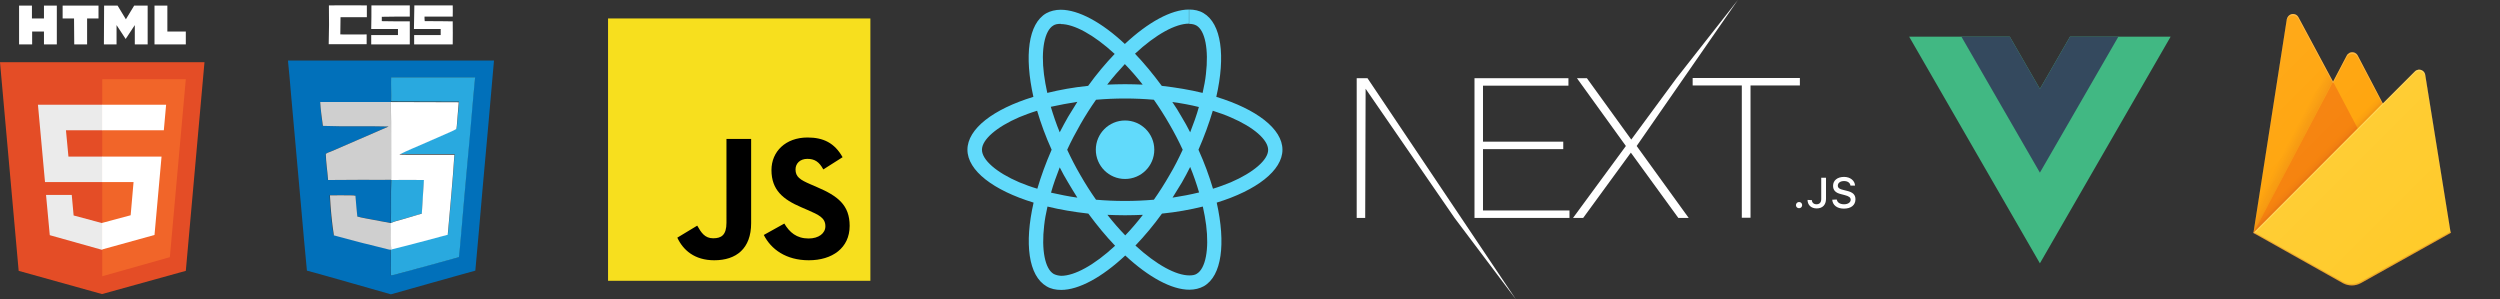 <?xml version="1.0" encoding="utf-8"?>
<!-- Generator: Adobe Illustrator 24.2.0, SVG Export Plug-In . SVG Version: 6.00 Build 0)  -->
<svg version="1.1" xmlns="http://www.w3.org/2000/svg" xmlns:xlink="http://www.w3.org/1999/xlink" x="0px" y="0px"
	 viewBox="0 0 1205.5 144.4" style="enable-background:new 0 0 1205.5 144.4;" xml:space="preserve">
<rect x="0" y="0" width="1205.5" height="144.4" fill="#333333" stroke="none"/>
<style type="text/css">
	.st0{fill:#61DAFB;}
	.st1{fill:#F7DF1E;}
	.st2{fill:#FFFFFF;}
	.st3{fill:#E44D26;}
	.st4{fill:#F16529;}
	.st5{fill:#EBEBEB;}
	.st6{fill:#41B883;}
	.st7{fill:#34495E;}
	.st8{fill:#0170BA;}
	.st9{fill:#29A9DF;}
	.st10{fill:#CFCFCF;}
	.st11{fill:none;}
	.st12{clip-path:url(#SVGID_2_);}
	.st13{fill:#FFA000;}
	.st14{opacity:0.12;fill:url(#SVGID_3_);enable-background:new    ;}
	.st15{fill:#F57C00;}
	.st16{opacity:0.2;fill:url(#SVGID_4_);enable-background:new    ;}
	.st17{fill:#FFCA28;}
	.st18{fill:#FFFFFF;fill-opacity:0.2;}
	.st19{opacity:0.2;fill:#A52714;enable-background:new    ;}
	.st20{fill:url(#SVGID_5_);}
</style>
<g id="Layer_2">
</g>
<g id="Layer_1">
	<g>
		<path class="st0" d="M618.4,72.2c0-10.1-12.6-19.6-31.9-25.5C591,27,589,11.4,580.3,6.3c-2-1.2-4.4-1.7-6.9-1.7v6.9
			c1.4,0,2.6,0.3,3.5,0.8c4.2,2.4,6,11.6,4.6,23.4c-0.3,2.9-0.9,6-1.6,9.1c-6.1-1.5-12.7-2.6-19.7-3.4c-4.2-5.7-8.5-10.9-12.9-15.5
			c10.1-9.4,19.6-14.5,26-14.5V4.6l0,0c-8.5,0-19.7,6.1-30.9,16.6C531.2,10.7,520,4.7,511.5,4.7v6.9c6.4,0,15.9,5.1,26,14.4
			c-4.3,4.5-8.7,9.7-12.8,15.4c-7,0.7-13.6,1.9-19.7,3.4c-0.7-3.1-1.2-6.1-1.6-9c-1.5-11.8,0.3-21,4.5-23.5c0.9-0.6,2.1-0.8,3.6-0.8
			V4.7l0,0c-2.6,0-5,0.6-7,1.7c-8.7,5-10.6,20.6-6.2,40.3c-19.3,5.9-31.8,15.4-31.8,25.5s12.6,19.6,31.9,25.5
			c-4.5,19.7-2.5,35.3,6.3,40.4c2,1.2,4.4,1.7,7,1.7c8.5,0,19.7-6.1,30.9-16.6c11.3,10.5,22.4,16.5,30.9,16.5c2.6,0,5-0.6,7-1.7
			c8.7-5,10.6-20.6,6.2-40.3C605.9,91.8,618.4,82.2,618.4,72.2z M578.1,51.6c-1.1,4-2.6,8.1-4.2,12.2c-1.3-2.5-2.6-5-4.1-7.4
			c-1.4-2.5-2.9-4.9-4.5-7.2C569.8,49.8,574.1,50.6,578.1,51.6z M563.9,84.5c-2.4,4.2-4.9,8.1-7.5,11.8c-4.6,0.4-9.3,0.6-14,0.6
			s-9.3-0.2-13.9-0.6c-2.6-3.7-5.1-7.6-7.5-11.8c-2.4-4.1-4.5-8.2-6.4-12.3c1.9-4.1,4.1-8.3,6.4-12.3c2.4-4.2,4.9-8.1,7.5-11.8
			c4.6-0.4,9.3-0.6,14-0.6s9.3,0.2,13.9,0.6c2.6,3.7,5.1,7.6,7.5,11.8c2.4,4.1,4.5,8.2,6.4,12.3C568.4,76.3,566.3,80.5,563.9,84.5z
			 M573.9,80.5c1.7,4.1,3.1,8.3,4.3,12.3c-4.1,1-8.3,1.8-12.8,2.5c1.5-2.4,3-4.8,4.5-7.3C571.3,85.5,572.7,83,573.9,80.5z
			 M542.6,113.5c-2.9-3-5.8-6.3-8.6-9.9c2.8,0.1,5.6,0.2,8.5,0.2s5.8-0.1,8.6-0.2C548.3,107.2,545.4,110.6,542.6,113.5z M519.5,95.3
			c-4.4-0.6-8.6-1.5-12.7-2.4c1.1-4,2.6-8.1,4.2-12.2c1.3,2.5,2.6,5,4.1,7.4C516.5,90.5,518,92.9,519.5,95.3z M542.4,30.9
			c2.9,3,5.8,6.3,8.6,9.9c-2.8-0.1-5.6-0.2-8.5-0.2s-5.8,0.1-8.6,0.2C536.7,37.2,539.6,33.9,542.4,30.9z M519.5,49.1
			c-1.5,2.4-3,4.8-4.5,7.3c-1.4,2.5-2.8,5-4,7.4c-1.7-4.1-3.1-8.3-4.3-12.3C510.8,50.6,515.1,49.8,519.5,49.1z M491.5,87.9
			c-11-4.7-18-10.8-18-15.7s7.1-11,18-15.7c2.7-1.1,5.6-2.2,8.6-3.1c1.8,6.1,4.1,12.4,7,18.8c-2.8,6.4-5.1,12.7-6.9,18.8
			C497.1,90.1,494.2,89,491.5,87.9z M508.1,132.1c-4.2-2.4-6-11.6-4.6-23.4c0.3-2.9,0.9-6,1.6-9.1c6.1,1.5,12.7,2.6,19.7,3.4
			c4.2,5.7,8.5,10.9,12.9,15.5c-10.1,9.4-19.6,14.5-26,14.5C510.2,132.9,509.1,132.6,508.1,132.1z M581.6,108.5
			c1.5,11.8-0.3,21-4.5,23.5c-0.9,0.6-2.1,0.8-3.6,0.8c-6.4,0-15.9-5.1-26-14.4c4.3-4.5,8.7-9.7,12.8-15.4c7-0.7,13.6-1.9,19.7-3.4
			C580.7,102.6,581.2,105.6,581.6,108.5z M593.5,87.9c-2.7,1.1-5.6,2.2-8.6,3.1c-1.8-6.1-4.1-12.4-7-18.8c2.8-6.4,5.1-12.7,6.9-18.8
			c3.1,1,6,2,8.7,3.2c11,4.7,18,10.8,18,15.7C611.5,77.1,604.4,83.2,593.5,87.9z"/>
		<path class="st0" d="M511.5,4.7L511.5,4.7L511.5,4.7z"/>
		<circle class="st0" cx="542.5" cy="72.2" r="14.1"/>
		<path class="st0" d="M573.3,4.6L573.3,4.6L573.3,4.6z"/>
	</g>
	<g>
		<rect x="293.2" y="8.9" class="st1" width="126.5" height="126.5"/>
		<path d="M378.2,107.8c2.5,4.2,5.9,7.2,11.7,7.2c4.9,0,8.1-2.5,8.1-5.9c0-4.1-3.2-5.5-8.7-7.9l-3-1.3C377.7,96.2,372,91.7,372,82
			c0-8.9,6.8-15.7,17.4-15.7c7.6,0,13,2.6,16.9,9.5l-9.3,5.9c-2-3.7-4.2-5.1-7.7-5.1s-5.7,2.2-5.7,5.1c0,3.6,2.2,5,7.3,7.2l3,1.3
			c10.1,4.3,15.8,8.7,15.8,18.7c0,10.7-8.4,16.6-19.7,16.6c-11,0-18.2-5.3-21.7-12.2L378.2,107.8z M336.2,108.8
			c1.9,3.3,3.6,6.1,7.7,6.1c3.9,0,6.4-1.5,6.4-7.5V67h11.9v40.6c0,12.3-7.2,17.9-17.8,17.9c-9.5,0-15-4.9-17.8-10.9L336.2,108.8z"/>
	</g>
	<g id="Page-1">
		<g id="Black-Next.js" transform="translate(-247, -138)">
			<g id="next-black" transform="translate(247, 138)">
				<g id="EXT-_x2B_-Type-something">
					<path id="EXT" class="st2" d="M710.9,37.7h45.4v3.6h-41.2v27h38.7v3.6h-38.7v29.6h41.7v3.6H711V37.7H710.9z M760.4,37.7h4.8
						l21.4,29.6l21.8-29.6L838,0l-48.8,70.4l25.1,34.7h-5l-22.9-31.5l-23,31.5h-4.9L784,70.4L760.4,37.7z M816.2,41.2v-3.6h51.7v3.6
						h-23.8V105h-4.2V41.2H816.2z"/>
					<polygon id="Type-something" class="st2" points="654.2,37.7 659.4,37.7 731,144.4 701.4,105.1 658.5,42.8 658.3,105.1 
						654.2,105.1 					"/>
				</g>
				<path id="_x2E_JS" class="st2" d="M867.5,100.4c0.9,0,1.5-0.7,1.5-1.5s-0.6-1.5-1.5-1.5c-0.8,0-1.5,0.7-1.5,1.5
					S866.6,100.4,867.5,100.4z M871.6,96.4c0,2.5,1.8,4.1,4.4,4.1c2.8,0,4.5-1.7,4.5-4.6V85.7h-2.3V96c0,1.6-0.8,2.5-2.3,2.5
					c-1.3,0-2.2-0.8-2.2-2L871.6,96.4L871.6,96.4z M883.5,96.3c0.2,2.6,2.3,4.3,5.6,4.3c3.5,0,5.6-1.7,5.6-4.5
					c0-2.2-1.2-3.4-4.2-4.1l-1.6-0.4c-1.9-0.4-2.7-1-2.7-2.1c0-1.3,1.2-2.2,3-2.2c1.7,0,2.9,0.8,3.1,2.2h2.2
					c-0.1-2.4-2.3-4.2-5.3-4.2c-3.2,0-5.3,1.7-5.3,4.3c0,2.1,1.2,3.4,3.8,4l1.9,0.5c1.9,0.5,2.8,1.1,2.8,2.2c0,1.3-1.3,2.2-3.2,2.2
					c-2,0-3.3-0.9-3.5-2.3L883.5,96.3L883.5,96.3z"/>
			</g>
		</g>
	</g>
	<g>
		<path class="st2" d="M9.2,2.7h6.2v6.2h5.8V2.7h6.2v18.7h-6.2v-6.2h-5.7v6.2H9.2 M35.7,8.9h-5.5V2.7h17.3v6.2H42v12.5h-6.2
			 M50.2,2.7h6.5l4,6.6l4-6.6h6.5v18.7H65v-9.3l-4.4,6.7l-4.4-6.7v9.3h-6.1 M74.5,2.7h6.2v12.5h8.9v6.2H74.5"/>
		<path class="st3" d="M9,130.6L0,30h98.6l-9,100.6l-40.4,11.2"/>
		<path class="st4" d="M49.3,133.2v-95h40.3L81.9,124"/>
		<path class="st5" d="M18.3,50.5h31v12.3H31.8L33,75.5h16.3v12.3H21.7 M22.2,94h12.4l0.9,9.9l13.8,3.7v12.9L24,113.4"/>
		<path class="st2" d="M80.1,50.5H49.2v12.3H79 M77.9,75.5H49.2v12.3h15.2l-1.4,16l-13.8,3.7v12.8l25.3-7"/>
	</g>
	<g transform="matrix(1.333 0 0 -1.333 -76.311 313.34)">
		<g transform="translate(178.06 235.01)">
			<path class="st6" d="M628-13.2l-10.9-18.9l-10.9,18.9h-36.4l47.3-82l47.3,82C664.4-13.2,628-13.2,628-13.2z"/>
		</g>
		<g transform="translate(178.06 235.01)">
			<path class="st7" d="M628-13.2l-10.9-18.9l-10.9,18.9h-17.5l28.4-49.2l28.4,49.2C645.5-13.2,628-13.2,628-13.2z"/>
		</g>
	</g>
	<g>
		<g id="_x23_000000ff">
			<path class="st2" d="M158.6,2.6c6.1-0.1,12.2,0,18.3,0c0,1.9,0,3.8,0,5.7c-4.2,0-8.5,0-12.7,0c0,2.8-0.1,5.5-0.1,8.3
				c4.2,0,8.5,0.1,12.7,0c0,1.6,0,3.1,0,4.7c-6.1,0-12.2,0-18.3,0C158.7,15.1,158.7,8.8,158.6,2.6z"/>
			<path class="st2" d="M179.1,2.6c6.2,0,12.4,0,18.5,0c0,1.8,0,3.6,0,5.4c-4.5,0-9,0-13.5,0.1c0,0.7,0,1.4,0,2.1
				c4.5,0.1,9,0.1,13.5,0.1c0,3.7,0,7.4,0,11.1c-6.2,0-12.4,0-18.6,0c0-1.5,0-3,0-4.5c4.3,0,8.6,0,12.9,0c0-1,0-1.9,0-2.9
				c-4.3,0-8.6,0-12.9,0C179.1,10.2,179.1,6.4,179.1,2.6z"/>
			<path class="st2" d="M199.8,2.6c6.2,0,12.3,0,18.5,0c0,1.8,0.1,3.6,0,5.4c-4.5,0-9,0-13.6,0c0,0.7,0,1.5,0.1,2.2
				c4.5,0,9,0,13.5,0.1c0,3.7,0.1,7.4,0,11.1c-6.2,0-12.4,0-18.6,0c0-1.5,0-3,0-4.5c4.3,0,8.6,0,12.8,0c0-1,0-1.9,0-2.9
				c-4.3,0-8.6,0-12.9,0C199.7,10.2,199.7,6.4,199.8,2.6z"/>
		</g>
		<g id="_x23_0170baff">
			<path class="st8" d="M138.8,29.2c33.1,0,66.2,0,99.4,0c-1.8,20.6-3.6,41.2-5.5,61.8c-1.1,13.2-2.3,26.3-3.5,39.5
				c-7.1,1.9-14.1,4-21.1,5.9c-6.5,1.9-13,3.6-19.5,5.5h-0.2c-6.2-1.8-12.4-3.5-18.6-5.3c-7.3-2-14.5-4.2-21.8-6.1
				c-1-9.9-1.8-19.7-2.7-29.6c-1.6-18.2-3.3-36.4-4.9-54.7c-0.5-5.5-0.9-11-1.5-16.5v-0.5 M188.6,37.3c-0.1,4,0.1,7.9-0.1,11.9
				c-11.4,0-22.7,0-34.1,0c0.2,3.8,0.7,7.7,1.2,11.5c10.6,0.4,21.2,0,31.7,0.3c-9.2,4.1-18.6,8.1-27.9,12.1
				c-0.8,0.4-1.6,0.6-2.4,1.1c0.1,4.2,0.8,8.4,1.1,12.6c5.6,0,11.3-0.1,16.9-0.1c4.5,0,9,0.1,13.5,0c-0.2,6.9,0.1,13.9-0.1,20.8
				c-3-0.5-6-1.1-9.1-1.7c-2.4-0.5-4.8-0.8-7.2-1.5c-0.3-3.3-0.6-6.7-0.9-10c-0.7-0.2-1.4-0.2-2.1-0.2c-3.4,0-6.8,0-10.2,0
				c0.3,6.4,0.9,12.8,1.9,19.1c3.4,0.9,6.7,1.7,10.1,2.7c5.1,1.4,10.4,2.6,15.5,3.9c0.6,0.1,1.2,0.4,1.9,0.3
				c0.3,4.2,0.1,8.5,0.1,12.7c1.2-0.2,2.4-0.5,3.5-0.8c9.8-2.7,19.5-5.4,29.3-8c0.5-3.8,0.7-7.7,1.1-11.5c1-11.7,2-23.4,3.1-35.1
				c1.2-13.4,2.3-26.8,3.6-40.1C215.6,37.3,202.1,37.3,188.6,37.3z"/>
		</g>
		<g id="_x23_29a9dfff">
			<path class="st9" d="M188.6,37.3c13.5,0,27,0,40.5,0c-1.3,13.4-2.3,26.8-3.6,40.1c-1.1,11.7-2.1,23.4-3.1,35.1
				c-0.4,3.8-0.6,7.7-1.1,11.5c-9.8,2.7-19.5,5.4-29.3,8c-1.1,0.4-2.3,0.6-3.5,0.8c-0.1-4.2,0.2-8.5-0.1-12.7c0.1,0,0.3-0.1,0.4-0.1
				c9.1-2.3,18.1-4.8,27.2-7.1c1.1-12.9,2.4-25.7,3.2-38.6c-7.7,0-15.4,0-23.1,0c-1.1,0-2.2,0-3.4-0.1c4.1-2.1,8.5-3.8,12.8-5.7
				c4.1-1.9,8.2-3.6,12.3-5.4c0.8-0.4,1.6-0.7,2.3-1.2c0.3-1,0.3-2.1,0.4-3.1c0.2-3.3,0.7-6.5,0.8-9.8c-10.9-0.1-21.8,0-32.7-0.1
				C188.7,45.2,188.5,41.3,188.6,37.3z"/>
			<path class="st9" d="M188.7,86.7c5.3-0.1,10.5,0.1,15.8,0c-0.3,5.4-0.7,10.8-1,16.2c-3.2,1.1-6.5,1.9-9.8,2.9
				c-1.7,0.5-3.5,0.9-5.2,1.7C188.7,100.6,188.4,93.6,188.7,86.7z"/>
		</g>
		<g id="_x23_cfcfcfff">
			<path class="st10" d="M154.4,49.2c11.4,0,22.7,0,34.1,0c0.1,12.5,0,25,0.1,37.5c-4.5,0.1-9,0-13.5,0c-5.6,0-11.3,0.1-16.9,0.1
				c-0.3-4.2-1-8.4-1.1-12.6c0.7-0.5,1.6-0.8,2.4-1.1c9.3-4.1,18.7-8,27.9-12.1c-10.6-0.3-21.2,0.1-31.7-0.3
				C155.2,56.8,154.6,53,154.4,49.2z"/>
			<path class="st10" d="M159.1,94.2c3.4-0.1,6.8,0,10.2,0c0.7,0,1.4,0,2.1,0.2c0.3,3.3,0.5,6.7,0.9,10c2.4,0.7,4.8,1,7.2,1.5
				c3,0.5,6,1.2,9.1,1.7c0.3,4.2-0.2,8.5,0.3,12.7c-0.1,0-0.3,0.1-0.4,0.1c-0.6,0.1-1.3-0.2-1.9-0.3c-5.2-1.4-10.4-2.5-15.5-3.9
				c-3.4-0.9-6.7-1.8-10.1-2.7C160,107,159.4,100.6,159.1,94.2z"/>
		</g>
		<g id="_x23_ffffffff">
			<path class="st2" d="M188.5,49.2c10.9,0.1,21.8,0,32.7,0.1c-0.2,3.3-0.6,6.5-0.8,9.8c-0.1,1-0.1,2.1-0.4,3.1
				c-0.7,0.5-1.5,0.8-2.3,1.2c-4.1,1.8-8.2,3.6-12.3,5.4c-4.3,1.9-8.6,3.6-12.8,5.7c1.1,0.1,2.2,0.1,3.4,0.1c7.7,0,15.4,0,23.1,0
				c-0.8,12.9-2.1,25.7-3.2,38.6c-9.1,2.4-18.1,4.9-27.2,7.1c-0.5-4.2,0-8.5-0.3-12.7c1.7-0.8,3.4-1.2,5.2-1.7
				c3.3-1,6.5-1.9,9.8-2.9c0.3-5.4,0.7-10.8,1-16.2c-5.3,0-10.5-0.1-15.8,0C188.5,74.2,188.7,61.7,188.5,49.2z"/>
		</g>
	</g>
	<g id="Layer_1_1_">
		<g>
			<g id="XMLID_19_">
				<rect id="XMLID_21_" x="1062.8" y="0.8" class="st11" width="142.8" height="142.8"/>
				<g>
					<g>
						<g>
							<defs>
								<path id="SVGID_1_" d="M1169.5,36.1c-0.3-1.6-1.8-2.7-3.4-2.5c-0.6,0.1-1.2,0.4-1.6,0.8L1149,49.9l-12.1-23.1
									c-0.7-1.5-2.5-2-4-1.3c-0.5,0.3-1,0.7-1.3,1.3l-6.6,12.6l-16.7-31.1c-0.7-1.4-2.6-2-4-1.2c-0.8,0.4-1.4,1.3-1.6,2.2
									l-16.1,103.1l43.1,24.2c2.7,1.5,6,1.5,8.7,0l43.4-24.2L1169.5,36.1z"/>
							</defs>
							<clipPath id="SVGID_2_">
								<use xlink:href="#SVGID_1_"  style="overflow:visible;"/>
							</clipPath>
							<g class="st12">
								<path class="st13" d="M1086.6,112.3l16.1-103.1c0.2-1.6,1.8-2.8,3.4-2.5c0.9,0.1,1.7,0.7,2.2,1.6l16.7,31.1l6.6-12.6
									c0.7-1.5,2.5-2,4-1.3c0.5,0.3,1,0.7,1.3,1.3l44.9,85.5H1086.6z"/>
								
									<linearGradient id="SVGID_3_" gradientUnits="userSpaceOnUse" x1="1105.115" y1="-681.08" x2="1099.167" y2="-677.971" gradientTransform="matrix(1 0 0 -1 0 -604.006)">
									<stop  offset="0" style="stop-color:#A52714"/>
									<stop  offset="0.4" style="stop-color:#A52714;stop-opacity:0.5"/>
									<stop  offset="0.8" style="stop-color:#A52714;stop-opacity:0"/>
								</linearGradient>
								<path class="st14" d="M1141.6,7.5l-78.8-6.7v142.8l23.8-31.2L1141.6,7.5z"/>
								<path class="st15" d="M1142.3,72.2L1125,39.4l-38.4,72.9L1142.3,72.2z"/>
								
									<linearGradient id="SVGID_4_" gradientUnits="userSpaceOnUse" x1="1130.406" y1="-672.412" x2="1127.744" y2="-669.75" gradientTransform="matrix(1 0 0 -1 0 -604.006)">
									<stop  offset="0" style="stop-color:#A52714;stop-opacity:0.8"/>
									<stop  offset="0.5" style="stop-color:#A52714;stop-opacity:0.21"/>
									<stop  offset="1" style="stop-color:#A52714;stop-opacity:0"/>
								</linearGradient>
								<path class="st16" d="M1062.8,0.8h142.8v142.8h-142.8V0.8z"/>
								<path class="st17" d="M1181.7,112.3L1169.4,36c-0.3-1.6-1.8-2.7-3.4-2.5c-0.6,0.1-1.2,0.4-1.6,0.8l-77.8,78l43.1,24.2
									c2.7,1.5,6,1.5,8.7,0L1181.7,112.3z"/>
								<path class="st18" d="M1169.5,36.1c-0.3-1.6-1.8-2.7-3.4-2.5c-0.6,0.1-1.2,0.4-1.6,0.8L1149,49.9l-12.1-23.1
									c-0.7-1.5-2.5-2-4-1.3c-0.5,0.3-1,0.7-1.3,1.3l-6.6,12.6l-16.7-31.1c-0.7-1.4-2.6-2-4-1.2c-0.8,0.4-1.4,1.3-1.6,2.2
									l-16.1,103.1h-0.1l0.1,0.1l0.4,0.2l61.9-62l15.5-15.5c1.2-1.2,3-1.2,4.2,0c0.4,0.4,0.7,1,0.8,1.6l12.2,75.6l0.1-0.1
									L1169.5,36.1z M1086.7,112.2l16-102.2c0.2-1.6,1.8-2.8,3.4-2.5c0.9,0.1,1.7,0.7,2.2,1.6l16.7,31.1l6.6-12.6
									c0.7-1.5,2.5-2,4-1.3c0.5,0.3,1,0.7,1.3,1.3l11.9,22.6L1086.7,112.2z"/>
								<path class="st19" d="M1138.3,135.8c-2.7,1.5-6,1.5-8.7,0l-43-24.1l-0.1,0.7l43.1,24.2c2.7,1.5,6,1.5,8.7,0l43.4-24.2
									l-0.1-0.7L1138.3,135.8z"/>
								
									<linearGradient id="SVGID_5_" gradientUnits="userSpaceOnUse" x1="-596.596" y1="1690.879" x2="-559.366" y2="1728.108" gradientTransform="matrix(2.67 0 0 2.67 2676.901 -4484.837)">
									<stop  offset="0" style="stop-color:#FFFFFF;stop-opacity:0.1"/>
									<stop  offset="1" style="stop-color:#FFFFFF;stop-opacity:0"/>
								</linearGradient>
								<path class="st20" d="M1169.5,36.1c-0.3-1.6-1.8-2.7-3.4-2.5c-0.6,0.1-1.2,0.4-1.6,0.8L1149,49.9l-12.1-23.1
									c-0.7-1.5-2.5-2-4-1.3c-0.5,0.3-1,0.7-1.3,1.3l-6.6,12.6l-16.7-31.1c-0.7-1.4-2.6-2-4-1.2c-0.8,0.4-1.4,1.3-1.6,2.2
									l-16.1,103.1l43.1,24.2c2.7,1.5,6,1.5,8.7,0l43.4-24.2L1169.5,36.1z"/>
							</g>
						</g>
					</g>
				</g>
			</g>
		</g>
	</g>
</g>
</svg>
